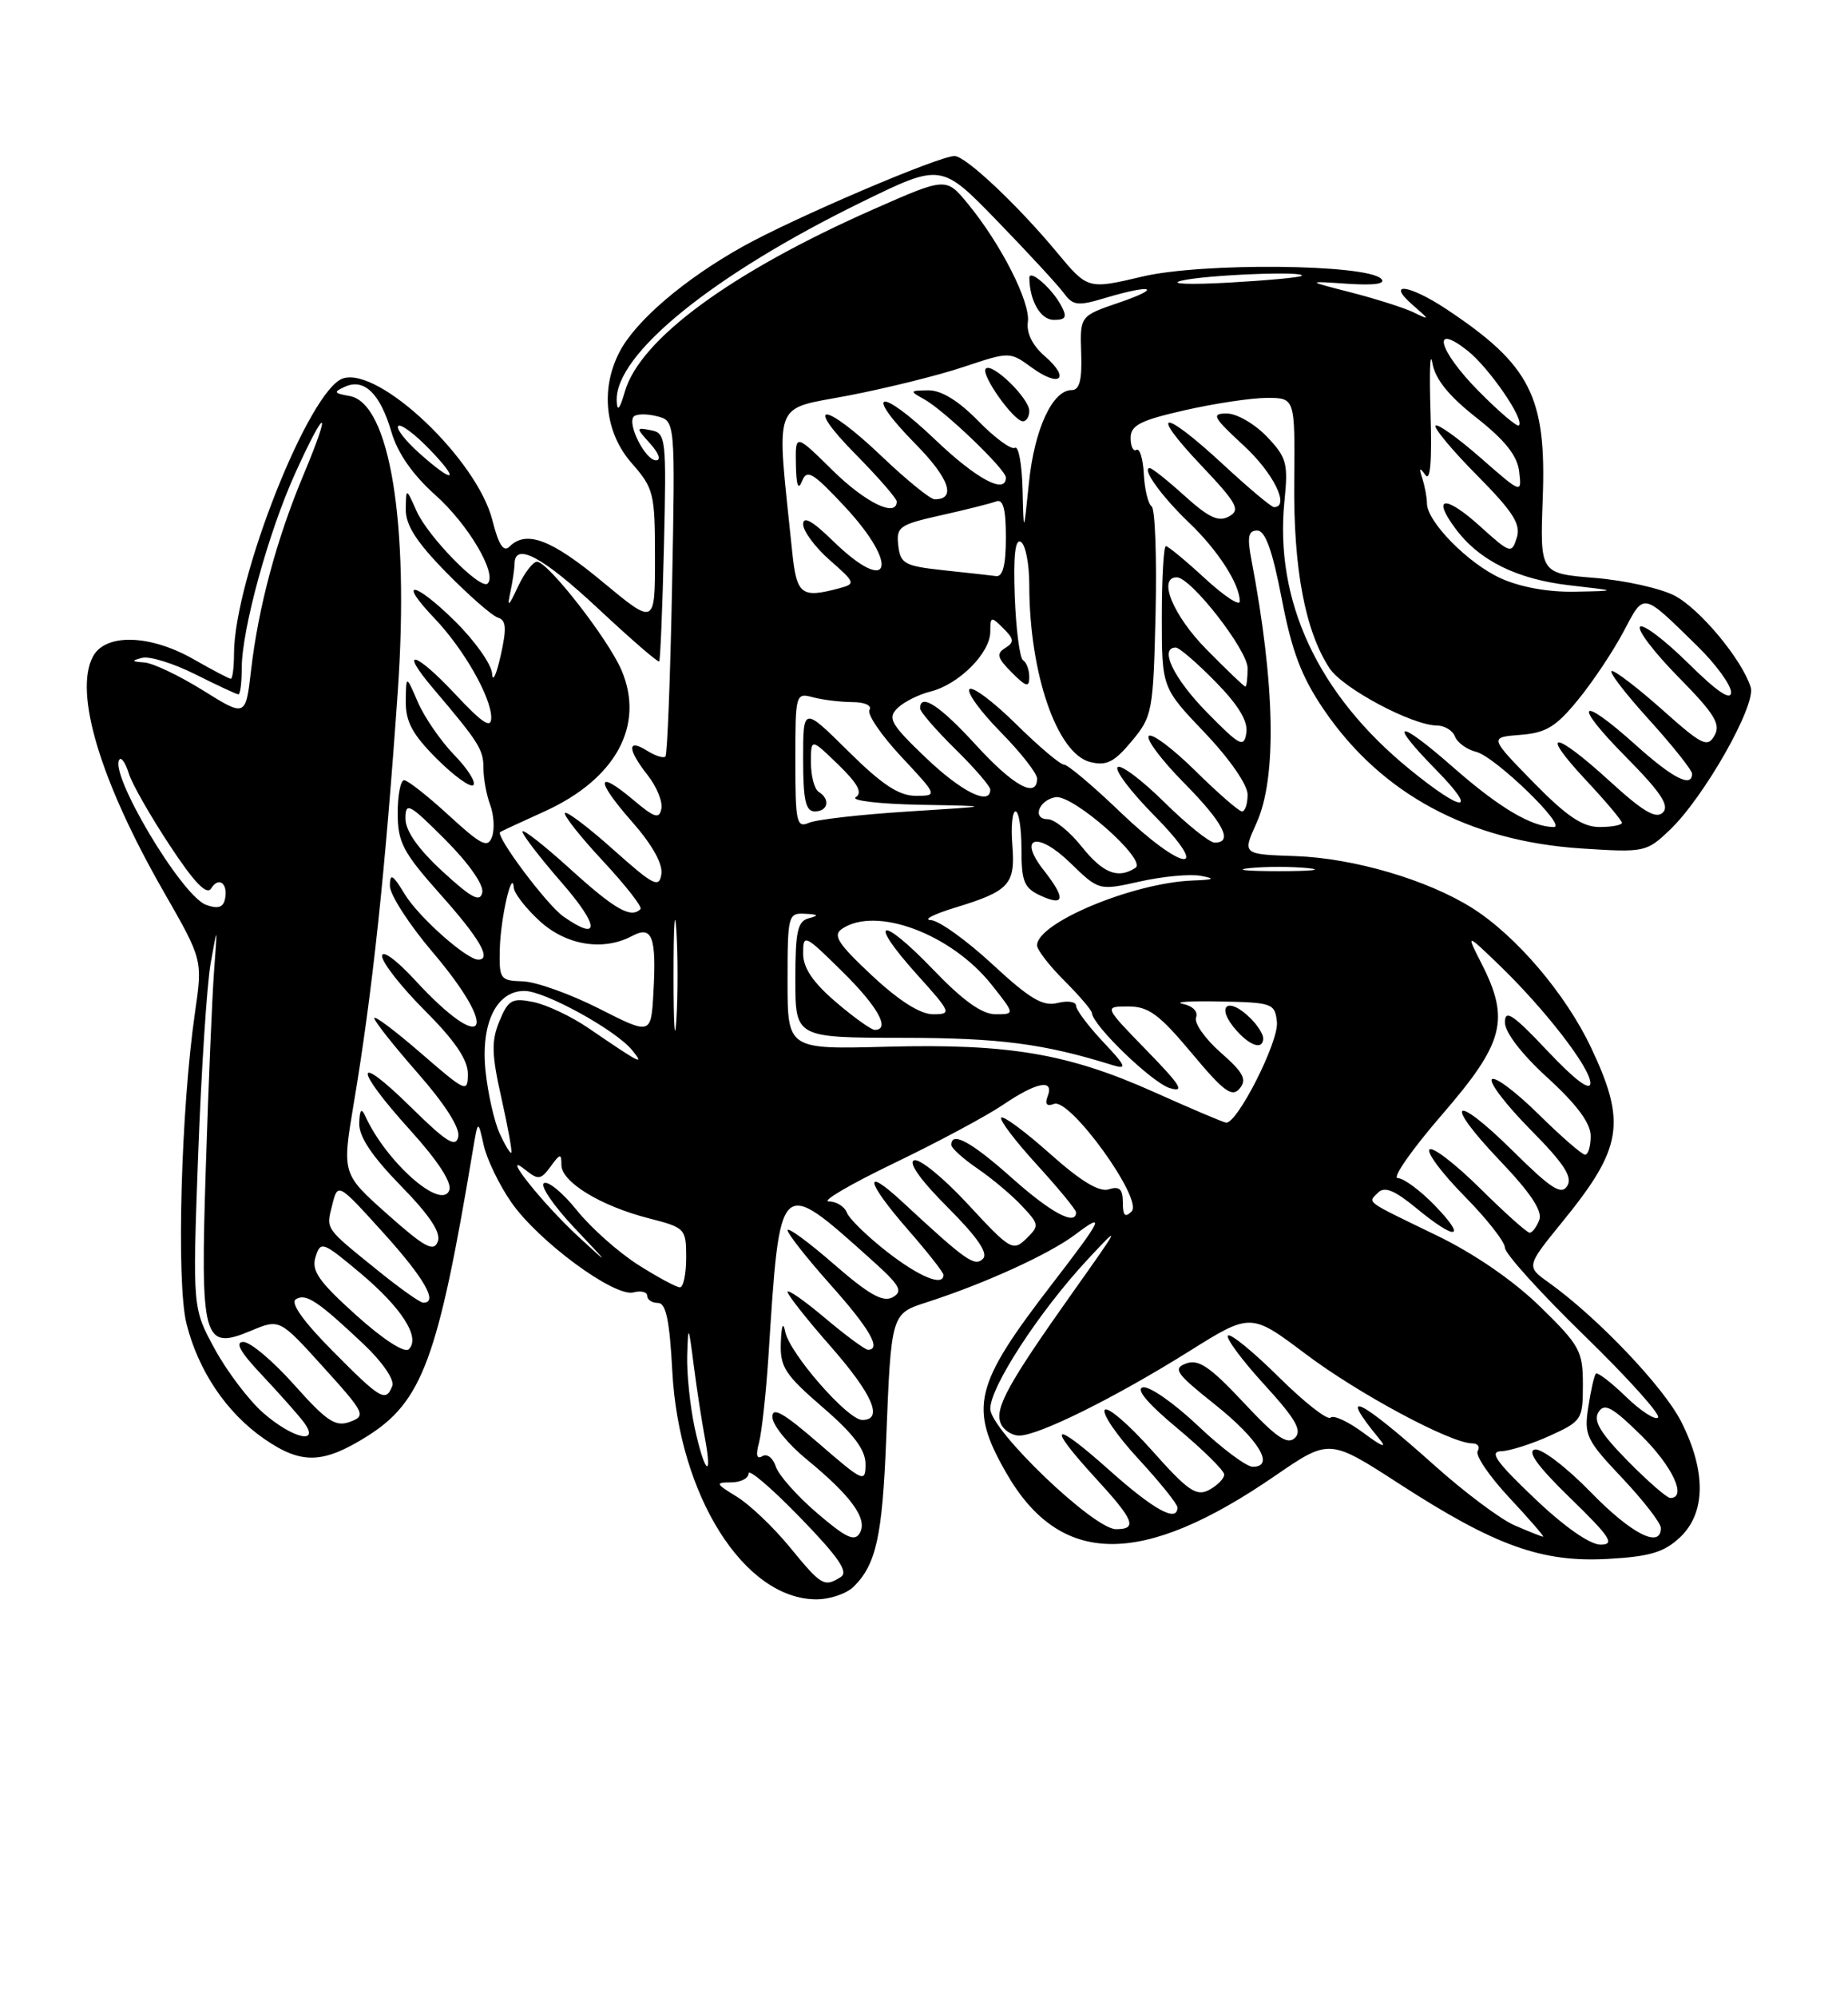 <?xml version="1.0" encoding="UTF-8" standalone="no"?>
<!DOCTYPE svg PUBLIC "-//W3C//DTD SVG 1.1//EN" "http://www.w3.org/Graphics/SVG/1.1/DTD/svg11.dtd" >
<svg xmlns="http://www.w3.org/2000/svg" xmlns:xlink="http://www.w3.org/1999/xlink" version="1.1" viewBox="0 0 237 256">
 <g >
 <path fill="currentColor"
d=" M 109.51 203.34 C 112.37 200.49 113.16 196.86 113.65 184.50 C 114.28 168.45 114.30 168.38 118.75 166.95 C 126.23 164.55 134.57 160.75 137.92 158.22 C 141.83 155.27 141.42 156.14 134.98 164.50 C 124.90 177.57 124.22 180.36 129.05 188.79 C 135.95 200.81 146.39 200.93 163.49 189.18 C 170.48 184.38 170.48 184.38 179.49 190.21 C 191.74 198.13 197.70 200.28 206.20 199.81 C 211.58 199.51 213.40 198.97 215.45 197.05 C 218.77 193.93 218.83 188.57 215.61 182.22 C 213.33 177.73 204.85 168.84 198.61 164.38 C 195.72 162.32 195.72 162.32 200.43 156.53 C 208.07 147.15 208.60 143.90 204.06 134.30 C 200.82 127.43 194.45 119.95 188.83 116.40 C 183.11 112.78 173.62 109.99 166.15 109.73 C 159.33 109.50 159.33 109.50 161.14 105.50 C 163.77 99.70 163.54 87.79 160.49 71.75 C 159.93 68.81 160.09 68.00 161.23 68.00 C 162.27 68.00 163.18 70.53 164.38 76.75 C 165.68 83.51 166.91 86.74 169.78 90.96 C 177.12 101.75 188.37 107.81 202.80 108.75 C 210.90 109.28 211.16 109.22 214.13 106.39 C 218.53 102.22 225.25 90.36 224.52 88.08 C 223.39 84.51 218.03 78.07 214.77 76.35 C 212.97 75.41 208.35 74.38 204.50 74.07 C 197.50 73.50 197.50 73.50 197.85 63.91 C 198.34 50.84 196.27 46.78 185.52 39.64 C 180.74 36.47 177.70 36.06 181.14 39.06 C 183.40 41.03 183.41 41.07 181.29 40.04 C 180.07 39.45 176.47 38.31 173.29 37.49 C 167.50 36.01 167.50 36.01 172.81 36.37 C 176.30 36.60 177.78 36.38 177.13 35.73 C 175.24 33.84 154.12 33.64 146.50 35.45 C 139.50 37.10 139.50 37.10 135.51 32.30 C 130.46 26.23 123.83 20.00 122.42 20.00 C 120.39 20.00 101.79 27.95 95.24 31.61 C 87.73 35.81 81.50 41.14 79.44 45.13 C 76.98 49.88 77.59 55.46 81.00 59.35 C 83.84 62.58 84.00 63.22 84.00 71.46 C 84.00 80.15 84.00 80.15 77.28 74.58 C 70.72 69.13 67.49 67.91 65.34 70.06 C 64.58 70.82 63.94 69.83 63.15 66.69 C 61.19 58.91 48.67 47.02 44.00 48.50 C 39.70 49.86 30.06 74.17 30.01 83.75 C 30.01 85.54 29.82 87.00 29.60 87.00 C 29.38 87.00 27.25 85.88 24.85 84.51 C 19.26 81.31 13.52 81.15 11.92 84.15 C 9.45 88.77 12.86 100.11 20.98 114.27 C 25.99 123.01 25.99 123.01 25.01 129.75 C 23.21 142.13 22.60 164.35 23.91 169.63 C 25.42 175.69 29.03 181.06 33.88 184.42 C 38.65 187.72 41.41 187.65 47.10 184.08 C 54.15 179.64 56.18 174.16 60.63 147.50 C 61.30 143.50 61.30 143.50 62.03 146.77 C 62.43 148.57 64.02 151.87 65.57 154.10 C 69.02 159.08 78.80 166.29 81.24 165.65 C 82.21 165.39 83.00 165.60 83.00 166.09 C 83.00 166.59 83.62 167.00 84.38 167.00 C 85.41 167.00 85.87 169.21 86.22 175.75 C 87.07 191.72 95.44 204.97 104.68 204.99 C 106.43 205.00 108.60 204.26 109.51 203.34 Z  M 101.32 198.34 C 99.22 195.77 96.15 192.85 94.50 191.84 C 91.75 190.16 91.69 190.01 93.75 190.00 C 94.99 190.00 96.00 189.48 96.00 188.85 C 96.00 188.21 98.97 190.75 102.59 194.48 C 107.53 199.57 108.85 201.48 107.84 202.12 C 105.71 203.47 105.35 203.26 101.32 198.34 Z  M 104.79 193.94 C 102.22 191.74 99.83 189.05 99.49 187.96 C 99.14 186.87 98.37 186.27 97.77 186.64 C 97.05 187.09 96.90 186.51 97.34 184.91 C 97.69 183.58 98.23 178.68 98.54 174.00 C 100.04 150.62 99.85 150.80 111.72 161.43 C 115.43 164.75 115.86 165.50 114.49 166.27 C 113.25 166.96 111.45 165.95 106.93 162.02 C 103.67 159.18 101.00 157.23 101.00 157.68 C 101.01 158.13 103.48 161.27 106.50 164.66 C 111.54 170.30 113.09 173.00 111.31 173.00 C 110.94 173.00 108.46 171.17 105.81 168.94 C 103.17 166.71 101.00 165.20 101.00 165.58 C 101.00 165.96 103.47 169.10 106.50 172.54 C 111.93 178.73 113.34 182.00 110.58 182.00 C 108.71 182.00 101.23 173.44 100.70 170.68 C 100.44 169.34 100.22 169.87 100.14 172.06 C 100.02 175.20 100.65 176.18 105.50 180.37 C 109.48 183.80 111.00 185.82 111.00 187.66 C 111.00 190.08 110.73 189.96 105.00 185.00 C 100.45 181.06 99.01 180.25 99.06 181.65 C 99.09 182.67 101.04 185.07 103.39 187.00 C 109.16 191.73 111.29 194.66 110.28 196.47 C 109.62 197.64 108.54 197.15 104.79 193.94 Z  M 196.78 192.03 C 191.92 187.41 190.95 186.06 192.50 186.01 C 193.60 185.98 196.41 185.09 198.75 184.03 C 202.86 182.16 203.00 181.95 203.00 177.46 C 203.00 173.16 202.60 172.44 197.52 167.48 C 194.12 164.16 189.10 160.70 184.27 158.36 C 174.83 153.79 175.40 154.20 176.75 152.85 C 177.57 152.03 178.87 152.57 181.66 154.87 C 186.76 159.08 188.21 158.85 184.00 154.50 C 182.13 152.57 180.00 151.00 179.25 151.00 C 178.51 151.00 181.07 147.33 184.95 142.85 C 192.89 133.68 193.67 130.70 190.01 123.52 C 188.02 119.61 188.02 119.61 192.13 123.56 C 198.08 129.27 204.01 136.92 203.96 138.84 C 203.94 139.90 201.97 138.42 198.46 134.70 C 194.05 130.02 193.00 129.32 193.00 131.03 C 193.00 132.32 195.14 135.11 198.50 138.17 C 202.24 141.59 204.00 143.97 204.00 145.60 C 204.00 146.92 203.68 148.00 203.28 148.00 C 202.89 148.00 200.20 145.66 197.31 142.81 C 194.41 139.95 191.73 137.94 191.33 138.33 C 190.94 138.73 193.16 141.63 196.27 144.78 C 200.56 149.11 201.71 150.86 201.00 152.00 C 200.24 153.22 198.94 152.38 194.06 147.56 C 186.36 139.94 184.95 141.00 192.40 148.81 C 196.28 152.87 197.85 155.24 197.41 156.36 C 197.07 157.26 196.51 158.00 196.17 158.00 C 195.83 158.00 192.97 155.44 189.81 152.31 C 186.64 149.18 183.73 146.94 183.33 147.33 C 182.94 147.73 184.95 150.41 187.81 153.31 C 190.66 156.20 193.00 159.17 193.00 159.92 C 193.00 160.67 197.57 165.72 203.15 171.15 C 208.74 176.58 213.01 181.33 212.64 181.69 C 212.27 182.06 210.41 180.85 208.50 179.00 C 206.59 177.15 204.86 175.83 204.66 176.07 C 204.45 176.31 204.01 178.24 203.69 180.36 C 203.13 183.95 203.44 184.58 208.05 189.45 C 210.77 192.34 213.00 195.21 213.00 195.85 C 213.00 198.54 209.22 196.61 204.00 191.25 C 200.92 188.08 197.71 185.63 196.85 185.79 C 195.78 186.00 197.22 187.97 201.40 192.03 C 206.53 197.02 207.15 197.97 205.28 197.98 C 203.91 197.99 200.63 195.70 196.78 192.03 Z  M 194.22 195.50 C 192.41 194.71 187.79 191.25 183.95 187.81 C 174.30 179.18 171.42 177.79 176.90 184.43 C 177.94 185.69 177.24 185.43 174.91 183.69 C 172.94 182.22 171.01 181.32 170.64 181.70 C 170.26 182.08 167.27 179.74 164.00 176.50 C 160.73 173.26 157.80 170.87 157.49 171.18 C 157.17 171.49 159.25 174.30 162.11 177.43 C 166.18 181.88 167.03 183.36 166.07 184.30 C 165.11 185.24 163.67 184.25 159.48 179.76 C 155.20 175.19 153.71 174.17 152.12 174.76 C 150.37 175.41 150.81 176.04 155.81 180.02 C 161.43 184.50 163.56 188.00 160.66 188.00 C 159.85 188.00 156.69 185.64 153.64 182.75 C 150.59 179.86 147.41 177.64 146.58 177.82 C 145.60 178.02 147.17 179.89 151.03 183.10 C 154.31 185.84 157.00 188.49 157.00 189.00 C 157.00 189.51 156.13 190.39 155.08 190.96 C 153.43 191.84 152.36 191.11 147.71 185.88 C 144.71 182.52 142.00 180.20 141.67 180.72 C 141.35 181.25 143.31 184.09 146.04 187.04 C 148.77 190.00 151.00 192.77 151.00 193.21 C 151.00 195.19 148.01 193.56 142.25 188.42 C 134.95 181.90 134.06 182.43 140.50 189.45 C 145.46 194.85 145.92 196.00 143.12 196.00 C 140.27 196.00 127.00 183.29 127.00 180.56 C 127.00 177.75 133.29 168.10 139.42 161.50 C 143.82 156.77 143.73 156.98 137.68 165.50 C 129.32 177.29 127.57 180.44 128.32 182.39 C 128.66 183.27 129.74 184.00 130.72 184.00 C 133.20 184.00 143.00 179.14 152.45 173.23 C 160.40 168.25 160.40 168.25 167.45 173.55 C 174.22 178.65 186.07 185.00 188.81 185.00 C 189.53 185.00 189.84 185.44 189.51 185.99 C 189.17 186.53 191.01 189.23 193.59 191.99 C 196.16 194.74 198.10 196.98 197.89 196.96 C 197.67 196.94 196.02 196.28 194.22 195.50 Z  M 208.75 187.25 C 205.25 183.69 204.30 182.12 205.00 181.00 C 205.75 179.78 206.74 180.31 210.46 183.96 C 214.49 187.92 216.40 192.00 214.21 192.00 C 213.78 192.00 211.32 189.86 208.75 187.25 Z  M 89.08 182.95 C 88.49 180.17 88.06 176.01 88.13 173.70 C 88.26 169.72 88.30 169.78 88.97 175.00 C 89.36 178.03 90.00 182.19 90.39 184.25 C 91.44 189.87 90.33 188.77 89.08 182.95 Z  M 33.73 181.07 C 31.90 179.46 29.11 175.78 27.54 172.90 C 24.69 167.67 24.69 167.67 25.41 148.08 C 25.81 137.31 26.53 126.25 27.01 123.50 C 27.90 118.50 27.90 118.50 27.45 124.50 C 27.21 127.80 26.73 139.05 26.40 149.50 C 25.68 171.85 26.03 173.14 32.20 170.56 C 35.86 169.03 35.86 169.03 41.47 175.23 C 46.80 181.12 46.97 181.47 44.88 182.24 C 43.03 182.92 41.92 182.19 37.76 177.53 C 35.06 174.49 32.11 172.00 31.21 172.00 C 30.08 172.00 30.81 173.30 33.60 176.25 C 35.80 178.59 38.20 181.29 38.93 182.25 C 41.18 185.24 37.54 184.41 33.73 181.07 Z  M 42.62 173.12 C 38.89 169.36 37.21 166.99 37.94 166.53 C 39.24 165.73 40.74 166.73 46.67 172.32 C 49.03 174.55 50.61 176.85 50.31 177.63 C 49.49 179.78 48.82 179.38 42.62 173.12 Z  M 45.64 168.54 C 40.86 164.23 39.91 162.87 40.47 161.10 C 41.12 159.04 41.37 159.12 46.18 163.15 C 51.53 167.63 53.97 171.46 52.42 172.94 C 51.88 173.46 49.10 171.66 45.64 168.54 Z  M 48.50 162.88 C 41.58 157.29 41.81 157.61 42.61 154.43 C 43.33 151.57 43.33 151.57 49.16 158.01 C 54.45 163.85 56.27 167.06 54.25 166.96 C 53.84 166.94 51.25 165.11 48.50 162.88 Z  M 81.83 162.11 C 79.32 160.51 75.79 157.38 73.99 155.14 C 72.19 152.89 70.28 151.32 69.76 151.65 C 69.24 151.97 70.99 154.54 73.65 157.36 C 78.26 162.24 78.28 162.29 74.17 158.50 C 69.54 154.23 63.97 147.21 67.40 149.96 C 69.02 151.26 69.37 151.22 70.61 149.52 C 71.84 147.83 72.00 147.81 72.00 149.32 C 72.00 151.50 77.03 154.57 83.19 156.15 C 87.88 157.35 88.00 157.47 88.00 161.19 C 88.00 163.29 87.64 165.00 87.20 165.00 C 86.75 165.00 84.34 163.70 81.83 162.11 Z  M 113.74 160.43 C 111.22 158.46 108.91 156.21 108.61 155.43 C 108.31 154.64 107.26 153.99 106.28 153.99 C 105.30 153.98 109.07 151.78 114.65 149.09 C 120.23 146.41 126.52 143.04 128.63 141.61 C 132.94 138.68 135.23 138.24 134.36 140.51 C 133.97 141.52 134.24 141.85 135.18 141.49 C 137.23 140.70 146.65 153.75 145.13 155.27 C 144.29 156.11 144.00 155.82 144.00 154.13 C 144.00 152.41 143.57 152.00 142.20 152.44 C 140.97 152.83 138.61 151.40 134.66 147.88 C 131.50 145.06 128.69 142.98 128.41 143.25 C 128.14 143.53 130.19 146.23 132.96 149.26 C 135.73 152.30 138.00 155.05 138.00 155.39 C 138.00 157.17 134.78 155.45 129.79 151.00 C 124.57 146.35 121.99 144.94 122.01 146.75 C 122.01 147.16 123.52 148.52 125.36 149.78 C 127.20 151.03 129.76 153.18 131.04 154.55 C 133.29 156.94 133.31 157.11 131.61 158.77 C 129.91 160.42 129.55 160.21 124.16 154.38 C 121.05 151.01 117.93 148.46 117.23 148.72 C 116.45 149.00 118.08 151.30 121.53 154.74 C 125.35 158.57 126.77 160.63 126.06 161.34 C 125.00 162.40 123.90 161.62 115.75 154.07 C 110.59 149.29 111.04 151.43 116.50 157.68 C 118.97 160.51 121.00 163.09 121.00 163.41 C 121.00 164.94 117.90 163.67 113.74 160.43 Z  M 49.68 155.63 C 43.86 150.45 43.86 150.45 45.36 141.48 C 47.77 127.15 49.41 111.71 51.02 88.50 C 52.50 67.04 49.98 51.65 44.83 50.76 C 42.80 50.40 42.72 50.25 44.26 49.56 C 46.72 48.46 48.76 50.46 50.20 55.37 C 50.99 58.08 52.93 60.86 55.84 63.46 C 60.04 67.20 63.79 73.54 62.54 74.79 C 61.65 75.69 54.91 68.83 53.42 65.50 C 52.08 62.50 52.08 62.50 52.04 65.27 C 52.01 67.30 53.41 69.48 57.25 73.39 C 60.14 76.33 63.11 78.93 63.85 79.16 C 64.92 79.48 65.00 80.50 64.21 84.03 C 63.66 86.49 63.17 87.53 63.11 86.35 C 63.05 85.17 60.90 82.13 58.33 79.60 C 53.13 74.47 50.87 74.18 55.73 79.26 C 59.47 83.18 63.00 89.36 63.00 91.99 C 63.00 93.45 61.89 92.72 58.35 88.94 C 53.21 83.44 51.05 82.96 55.62 88.32 C 61.42 95.15 62.00 96.07 62.00 98.45 C 62.00 99.78 62.39 101.91 62.87 103.18 C 63.34 104.46 63.45 106.29 63.10 107.26 C 62.56 108.75 61.74 108.34 57.56 104.51 C 54.86 102.03 52.28 100.00 51.83 100.00 C 51.37 100.00 51.00 101.91 51.00 104.25 C 51.01 107.98 51.68 109.25 56.50 114.66 C 61.51 120.27 63.09 123.00 61.34 123.00 C 59.84 123.00 53.69 117.54 51.92 114.63 C 50.35 112.05 50.01 111.86 50.00 113.55 C 50.00 114.67 52.47 118.50 55.49 122.05 C 64.26 132.37 62.27 135.44 53.19 125.59 C 50.82 123.02 49.00 121.70 49.00 122.54 C 49.00 123.37 51.48 126.52 54.50 129.54 C 58.32 133.36 60.00 135.83 60.00 137.62 C 60.00 140.10 59.77 140.00 54.00 135.00 C 50.70 132.14 48.00 130.11 48.00 130.50 C 48.00 130.88 50.51 134.05 53.58 137.55 C 57.06 141.51 59.02 144.59 58.77 145.70 C 58.46 147.15 57.25 146.39 52.69 141.90 C 45.36 134.69 45.30 136.78 52.60 144.85 C 56.16 148.78 57.99 151.59 57.62 152.56 C 56.60 155.20 49.50 148.92 46.82 143.00 C 46.35 141.96 46.12 142.26 46.07 143.97 C 46.02 145.67 47.69 148.18 51.39 151.97 C 55.15 155.82 56.59 158.00 56.14 159.15 C 55.62 160.51 54.45 159.87 49.68 155.63 Z  M 58.23 96.74 C 56.51 94.96 54.42 91.92 53.59 90.00 C 52.08 86.50 52.08 86.50 52.04 89.87 C 52.01 92.49 52.88 94.12 56.02 97.26 C 58.24 99.47 60.34 100.99 60.71 100.63 C 61.07 100.27 59.96 98.51 58.23 96.74 Z  M 64.07 145.25 C 63.38 143.74 62.57 140.15 62.27 137.28 C 61.63 131.17 63.67 126.99 67.27 127.01 C 69.87 127.02 78.94 132.01 81.05 134.58 C 82.73 136.64 82.21 136.38 75.46 131.77 C 73.27 130.27 70.08 128.77 68.39 128.43 C 65.66 127.88 65.18 128.15 64.05 130.88 C 63.00 133.42 63.04 135.12 64.30 140.72 C 65.14 144.45 65.71 147.61 65.57 147.75 C 65.44 147.89 64.76 146.77 64.07 145.25 Z  M 148.00 139.97 C 136.98 135.04 129.39 133.75 113.75 134.16 C 101.00 134.50 101.00 134.50 101.00 125.75 C 101.00 117.31 101.08 117.00 103.25 117.12 C 104.94 117.20 105.07 117.35 103.75 117.69 C 102.28 118.07 102.00 119.34 102.00 125.57 C 102.00 133.00 102.00 133.00 115.75 133.02 C 128.21 133.03 133.82 133.76 142.72 136.53 C 144.60 137.11 144.40 136.64 141.47 133.54 C 139.56 131.51 138.00 129.43 138.00 128.91 C 138.00 128.39 136.94 128.23 135.64 128.55 C 133.74 129.03 132.08 128.04 127.25 123.57 C 123.94 120.51 120.39 117.97 119.37 117.93 C 118.34 117.89 119.75 117.17 122.50 116.33 C 129.46 114.21 130.23 113.36 129.83 108.31 C 129.64 105.94 129.83 104.00 130.24 104.00 C 130.66 104.00 131.00 106.18 131.00 108.84 C 131.00 113.03 131.33 113.83 133.50 114.82 C 136.56 116.21 136.68 115.14 133.87 111.56 C 130.46 107.23 133.03 106.49 137.25 110.59 C 140.93 114.16 140.93 114.16 146.21 112.98 C 149.12 112.33 152.62 112.00 154.00 112.26 C 155.94 112.62 155.71 112.76 152.93 112.86 C 145.29 113.16 133.00 118.28 133.00 121.17 C 133.00 121.74 134.57 123.78 136.50 125.70 C 138.43 127.63 140.02 129.49 140.04 129.85 C 140.14 131.44 147.76 138.78 150.01 139.46 C 152.01 140.07 151.43 139.12 147.03 134.61 C 141.57 129.00 141.57 129.00 144.70 129.00 C 147.30 129.00 148.67 130.01 152.82 134.97 C 156.95 139.92 158.01 140.70 158.99 139.51 C 159.94 138.36 159.47 137.47 156.54 134.90 C 154.54 133.14 153.12 131.12 153.39 130.41 C 153.68 129.66 152.97 128.94 151.69 128.67 C 150.49 128.42 152.65 128.28 156.50 128.36 C 163.19 128.49 163.51 128.61 163.76 131.00 C 164.03 133.48 158.64 144.10 157.23 143.89 C 156.83 143.83 152.68 142.07 148.00 139.97 Z  M 162.00 133.07 C 162.00 132.56 161.29 131.44 160.43 130.57 C 157.39 127.53 155.77 128.99 158.65 132.17 C 160.44 134.14 162.00 134.56 162.00 133.07 Z  M 86.38 125.00 C 86.38 118.67 86.54 116.09 86.74 119.25 C 86.94 122.41 86.94 127.59 86.74 130.75 C 86.54 133.91 86.38 131.32 86.38 125.00 Z  M 76.80 129.26 C 73.12 127.40 68.73 125.83 67.05 125.78 C 64.14 125.70 64.00 125.50 64.10 121.60 C 64.20 117.64 65.70 111.15 65.90 113.81 C 65.96 114.52 67.45 116.44 69.22 118.06 C 72.64 121.18 77.38 121.94 81.08 119.96 C 83.64 118.59 84.20 120.08 83.80 127.19 C 83.50 132.66 83.50 132.66 76.80 129.26 Z  M 107.18 128.42 C 104.24 125.90 103.00 124.06 103.00 122.21 C 103.00 119.67 103.18 119.75 108.00 124.50 C 112.58 129.01 114.25 132.00 112.18 132.00 C 111.73 132.00 109.48 130.39 107.18 128.42 Z  M 111.82 125.03 C 107.44 120.93 106.76 119.87 108.00 119.04 C 112.37 116.10 122.03 119.72 127.19 126.24 C 130.17 130.00 130.17 130.00 127.67 130.00 C 125.93 130.00 123.48 128.24 119.66 124.26 C 112.90 117.23 111.15 117.73 117.56 124.86 C 122.01 129.80 122.09 130.00 119.66 130.00 C 118.02 130.00 115.29 128.27 111.82 125.03 Z  M 72.24 117.46 C 70.10 115.95 63.46 107.08 64.15 106.64 C 64.34 106.52 66.90 105.33 69.84 104.00 C 78.97 99.85 82.72 92.98 79.71 85.91 C 78.02 81.94 70.28 72.00 68.87 72.00 C 68.34 72.00 67.23 73.46 66.40 75.25 C 65.25 77.73 65.02 77.91 65.43 76.00 C 65.73 74.62 65.98 72.94 65.99 72.25 C 66.02 69.44 69.62 71.38 76.74 78.03 C 80.88 81.90 84.39 84.94 84.54 84.78 C 84.68 84.63 84.96 77.98 85.15 70.01 C 85.48 56.19 85.40 55.51 83.50 55.15 C 81.53 54.77 81.53 54.80 83.40 56.88 C 84.49 58.09 84.81 59.00 84.13 59.00 C 82.76 59.00 80.38 54.29 81.29 53.38 C 81.63 53.04 82.96 53.02 84.25 53.35 C 86.60 53.94 86.60 53.94 86.19 75.22 C 85.96 86.92 85.58 96.71 85.34 96.96 C 85.10 97.22 84.03 96.88 82.95 96.20 C 80.41 94.61 80.46 96.05 83.07 99.37 C 84.21 100.82 85.00 102.74 84.82 103.65 C 84.55 105.02 83.95 104.83 81.21 102.52 C 76.42 98.49 76.34 99.97 81.06 105.33 C 83.64 108.26 85.02 110.73 84.82 112.04 C 84.54 113.87 83.83 113.51 78.70 108.94 C 75.52 106.09 72.71 103.96 72.46 104.20 C 72.22 104.45 74.40 107.22 77.32 110.35 C 80.23 113.48 82.41 116.26 82.14 116.52 C 80.92 117.75 78.88 116.59 73.17 111.42 C 69.78 108.34 67.00 106.17 67.00 106.59 C 67.00 107.00 69.28 109.97 72.07 113.17 C 76.90 118.72 76.98 120.78 72.24 117.46 Z  M 26.41 115.97 C 23.23 114.77 13.80 98.87 15.35 97.32 C 15.61 97.06 16.14 97.90 16.53 99.17 C 16.92 100.45 19.28 104.58 21.76 108.34 C 24.92 113.14 26.51 114.79 27.08 113.87 C 28.07 112.27 29.31 113.28 28.84 115.30 C 28.60 116.33 27.89 116.52 26.41 115.97 Z  M 56.75 111.69 C 53.62 108.81 52.00 106.50 52.00 104.92 C 52.00 102.74 52.47 102.99 57.10 107.62 C 60.09 110.62 62.06 113.41 61.85 114.39 C 61.58 115.70 60.47 115.11 56.75 111.69 Z  M 138.71 108.50 C 137.17 106.57 135.22 105.00 134.37 105.00 C 132.35 105.00 133.18 102.59 135.34 102.18 C 137.53 101.75 147.16 110.23 145.62 111.23 C 143.38 112.70 141.45 111.93 138.71 108.50 Z  M 160.25 111.27 C 162.31 111.06 165.69 111.06 167.75 111.27 C 169.81 111.49 168.12 111.66 164.00 111.66 C 159.88 111.66 158.19 111.49 160.25 111.27 Z  M 143.58 104.00 C 140.14 100.70 136.93 98.00 136.45 98.00 C 135.96 98.00 133.20 95.66 130.31 92.81 C 127.41 89.95 124.73 87.94 124.34 88.33 C 123.94 88.72 125.73 91.19 128.31 93.81 C 130.89 96.43 133.00 99.12 133.00 99.78 C 133.00 102.41 129.97 100.75 125.17 95.50 C 120.57 90.46 118.00 88.77 118.00 90.79 C 118.00 91.23 120.03 93.57 122.50 96.00 C 124.97 98.43 127.00 100.77 127.00 101.21 C 127.00 103.32 123.34 101.52 118.73 97.12 C 114.26 92.85 113.80 92.06 115.07 90.79 C 115.87 89.99 117.79 89.02 119.35 88.63 C 122.98 87.72 127.00 83.69 127.00 80.97 C 127.00 79.00 127.11 78.97 128.66 80.52 C 130.07 81.92 130.10 82.32 128.91 83.06 C 127.75 83.78 127.90 84.34 129.75 86.19 C 131.61 88.05 132.00 88.16 132.00 86.78 C 132.00 85.87 131.65 84.90 131.21 84.63 C 130.78 84.37 130.30 80.69 130.14 76.47 C 129.95 71.20 130.19 69.00 130.93 69.46 C 131.52 69.82 132.00 72.28 132.00 74.92 C 132.00 86.28 135.54 96.60 139.81 97.67 C 141.90 98.19 142.89 97.70 145.13 95.01 C 147.79 91.82 147.90 91.23 148.20 78.60 C 148.36 71.40 148.14 65.23 147.69 64.90 C 147.24 64.58 146.79 62.71 146.69 60.75 C 146.59 58.80 146.16 57.41 145.75 57.66 C 145.34 57.91 145.00 57.23 145.00 56.14 C 145.00 54.51 146.22 53.88 151.95 52.58 C 155.77 51.71 160.51 51.00 162.49 51.00 C 166.08 51.00 166.08 51.00 165.98 61.75 C 165.87 72.89 167.38 80.88 170.50 85.64 C 172.20 88.23 181.10 92.97 184.28 92.99 C 185.26 93.00 186.31 93.63 186.60 94.41 C 186.90 95.19 188.12 96.07 189.32 96.37 C 191.75 96.98 201.07 106.00 199.27 106.00 C 196.44 106.00 192.28 103.54 186.38 98.36 C 179.16 92.02 177.85 92.24 184.21 98.71 C 189.67 104.28 187.68 104.22 180.79 98.61 C 169.02 89.02 163.42 77.03 164.73 64.19 C 165.22 59.37 165.01 58.62 162.45 55.94 C 160.89 54.32 158.60 53.00 157.34 53.00 C 155.30 53.00 155.55 53.46 159.52 57.13 C 163.33 60.64 165.47 65.00 163.38 65.00 C 163.04 65.00 160.09 62.52 156.83 59.50 C 149.08 52.33 147.20 52.41 154.02 59.62 C 158.66 64.52 159.12 65.36 157.62 66.19 C 156.29 66.94 155.02 66.35 151.95 63.58 C 149.78 61.61 147.75 60.00 147.46 60.00 C 146.36 60.00 148.97 63.63 152.50 67.00 C 156.18 70.51 159.00 74.88 159.00 77.08 C 159.00 77.73 156.99 76.40 154.52 74.13 C 152.06 71.86 149.81 70.00 149.52 70.00 C 149.24 70.00 149.00 74.08 149.00 79.07 C 149.00 88.15 149.00 88.15 154.50 93.91 C 157.69 97.26 160.00 100.59 160.00 101.84 C 160.00 103.03 159.68 104.00 159.28 104.00 C 158.89 104.00 156.20 101.66 153.31 98.81 C 150.41 95.95 147.73 93.94 147.33 94.33 C 146.94 94.73 148.95 97.41 151.81 100.31 C 156.90 105.46 158.21 108.00 155.78 108.00 C 155.11 108.00 152.20 105.66 149.31 102.81 C 146.41 99.95 143.73 97.94 143.33 98.33 C 142.94 98.73 145.05 101.51 148.02 104.52 C 155.69 112.29 151.72 111.82 143.58 104.00 Z  M 102.00 97.49 C 102.00 88.93 102.04 88.78 104.25 89.37 C 105.49 89.70 107.76 89.98 109.31 89.99 C 110.90 89.99 111.85 90.43 111.51 90.99 C 111.17 91.53 113.01 94.23 115.59 96.99 C 120.27 102.00 120.27 102.00 117.42 102.00 C 115.28 102.00 113.10 100.56 108.78 96.28 C 103.00 90.56 103.00 90.56 103.00 97.28 C 103.00 102.59 103.32 104.00 104.50 104.00 C 106.20 104.00 106.51 102.43 105.00 101.50 C 104.45 101.16 104.00 99.47 104.00 97.74 C 104.00 94.61 104.00 94.61 107.50 98.00 C 110.02 100.44 110.64 101.61 109.75 102.18 C 109.06 102.61 112.78 103.05 118.00 103.15 C 127.50 103.32 127.50 103.32 116.50 104.01 C 110.45 104.39 104.71 105.04 103.75 105.46 C 102.16 106.15 102.00 105.42 102.00 97.49 Z  M 196.63 100.25 C 191.01 94.50 191.01 94.50 194.98 94.19 C 198.26 93.94 199.56 93.16 202.38 89.69 C 204.27 87.39 206.89 83.46 208.21 80.96 C 210.90 75.89 210.54 75.83 217.64 82.77 C 220.04 85.11 222.00 87.80 222.00 88.73 C 222.00 89.88 220.22 88.67 216.52 85.02 C 213.51 82.05 210.73 79.94 210.33 80.33 C 209.94 80.73 212.15 83.63 215.25 86.78 C 219.88 91.48 220.71 92.82 219.88 94.27 C 218.98 95.86 218.29 95.52 213.24 91.02 C 210.14 88.26 207.20 86.00 206.72 86.00 C 206.23 86.00 208.34 88.78 211.42 92.17 C 214.49 95.56 217.00 98.71 217.00 99.17 C 217.00 101.02 214.53 99.76 209.79 95.50 C 202.49 88.94 201.57 90.00 208.49 96.99 C 212.98 101.53 214.14 103.26 213.26 104.14 C 212.39 105.01 210.74 104.05 206.47 100.15 C 199.29 93.59 197.29 93.46 203.36 99.96 C 205.91 102.68 208.00 105.16 208.00 105.46 C 208.00 105.76 206.71 106.00 205.13 106.00 C 202.95 106.00 200.90 104.61 196.63 100.25 Z  M 154.75 91.27 C 150.51 86.95 148.62 83.00 150.79 83.00 C 151.23 83.00 153.52 84.97 155.88 87.38 C 158.82 90.37 160.07 92.44 159.84 93.93 C 159.53 95.89 159.03 95.63 154.75 91.27 Z  M 26.00 88.47 C 22.98 86.59 19.60 84.98 18.50 84.91 C 16.85 84.79 16.80 84.69 18.22 84.32 C 19.17 84.07 22.24 85.02 25.05 86.43 C 27.86 87.84 30.35 89.00 30.58 89.00 C 30.81 89.00 31.00 87.50 31.00 85.66 C 31.00 80.71 34.42 68.23 37.86 60.66 C 41.83 51.90 42.61 52.07 38.91 60.89 C 35.48 69.07 33.13 77.80 32.19 85.97 C 31.50 91.90 31.50 91.90 26.00 88.47 Z  M 154.71 83.22 C 150.44 78.88 148.43 74.00 150.92 74.00 C 152.73 74.00 160.00 83.32 160.00 85.64 C 160.00 86.94 159.87 88.00 159.71 88.00 C 159.55 88.00 157.30 85.85 154.71 83.22 Z  M 101.60 70.75 C 99.55 50.84 98.92 52.60 108.80 50.70 C 113.70 49.76 120.37 48.11 123.61 47.02 C 129.50 45.06 129.50 45.06 132.33 47.12 C 135.94 49.74 137.32 48.54 134.00 45.66 C 132.41 44.29 131.62 42.68 131.82 41.26 C 132.17 38.76 128.37 31.27 124.12 26.11 C 121.33 22.72 121.33 22.72 112.03 26.82 C 93.79 34.87 82.07 43.46 80.13 50.21 C 79.48 52.46 79.15 52.84 79.09 51.40 C 78.83 45.43 91.41 35.23 110.57 25.87 C 120.71 20.92 120.71 20.92 127.91 28.34 C 131.86 32.42 135.70 36.57 136.43 37.57 C 137.61 39.18 138.22 39.25 141.74 38.19 C 147.80 36.38 149.19 36.85 143.50 38.79 C 138.50 40.50 138.50 40.50 138.66 45.25 C 138.78 48.71 138.45 50.00 137.43 50.00 C 134.98 50.00 132.66 55.01 131.96 61.85 C 131.28 68.50 131.28 68.50 131.14 62.69 C 131.06 59.50 130.62 57.11 130.16 57.40 C 129.70 57.68 127.59 56.14 125.46 53.96 C 122.92 51.36 120.72 50.01 119.05 50.03 C 116.65 50.06 116.62 50.12 118.50 51.16 C 121.06 52.56 129.00 60.16 129.00 61.21 C 129.00 63.43 125.22 61.40 119.92 56.34 C 112.76 49.51 110.62 50.02 117.43 56.93 C 121.75 61.32 122.68 64.00 119.87 64.00 C 119.31 64.00 116.26 61.52 113.09 58.50 C 105.71 51.46 102.87 51.28 109.78 58.28 C 112.65 61.19 115.00 63.89 115.00 64.28 C 115.00 66.38 111.00 64.44 106.78 60.29 C 102.00 55.58 102.00 55.58 102.07 59.54 C 102.12 62.23 102.37 62.91 102.86 61.67 C 103.48 60.10 104.23 60.54 108.29 64.88 C 115.50 72.59 114.17 76.50 106.79 69.30 C 104.19 66.76 103.00 66.10 103.00 67.19 C 103.00 68.07 104.54 70.15 106.42 71.80 C 109.70 74.67 109.75 74.83 107.67 75.39 C 102.76 76.71 102.17 76.26 101.60 70.75 Z  M 132.00 52.67 C 132.00 51.05 127.24 46.43 126.42 47.25 C 125.72 47.95 130.00 54.00 131.19 54.00 C 131.63 54.00 132.00 53.40 132.00 52.67 Z  M 136.09 39.17 C 134.90 36.94 131.99 34.42 132.01 35.63 C 132.06 38.60 133.46 41.00 135.15 41.00 C 136.70 41.00 136.88 40.65 136.09 39.17 Z  M 192.46 74.12 C 188.28 72.22 183.00 66.86 183.00 64.51 C 183.00 63.77 182.73 62.34 182.41 61.33 C 181.96 59.95 182.05 59.84 182.79 60.87 C 183.44 61.78 183.66 59.15 183.46 52.87 C 183.30 47.71 183.40 44.85 183.69 46.50 C 184.05 48.59 185.77 50.73 189.36 53.55 C 193.03 56.44 194.59 58.41 194.83 60.45 C 195.16 63.30 195.16 63.30 189.88 58.68 C 186.98 56.14 184.38 54.28 184.11 54.56 C 183.84 54.83 186.22 57.69 189.41 60.91 C 194.07 65.62 195.07 67.19 194.52 68.93 C 193.86 71.01 193.70 70.96 189.83 67.47 C 185.35 63.41 183.55 63.58 186.67 67.77 C 189.73 71.87 194.55 74.25 201.37 75.03 C 207.50 75.73 207.50 75.73 202.00 75.84 C 198.58 75.91 194.97 75.26 192.46 74.12 Z  M 121.00 73.09 C 116.01 72.55 115.47 72.26 115.20 69.92 C 114.92 67.53 115.33 67.24 120.70 66.04 C 123.89 65.33 127.06 64.53 127.75 64.27 C 128.65 63.92 129.00 65.22 129.00 68.89 C 129.00 72.40 128.61 73.95 127.75 73.84 C 127.06 73.75 124.03 73.41 121.00 73.09 Z  M 53.77 58.08 C 51.97 56.48 50.76 54.91 51.07 54.60 C 51.38 54.29 53.16 55.60 55.01 57.51 C 59.11 61.75 58.29 62.12 53.77 58.08 Z  M 189.57 50.07 C 184.47 44.90 183.50 41.24 188.20 44.94 C 190.95 47.11 195.55 53.78 194.80 54.53 C 194.57 54.76 192.22 52.76 189.57 50.07 Z  M 151.50 35.98 C 154.54 35.23 167.68 34.70 166.92 35.36 C 166.69 35.56 162.45 35.95 157.50 36.23 C 152.55 36.50 149.85 36.40 151.50 35.98 Z "/>
</g>
</svg>